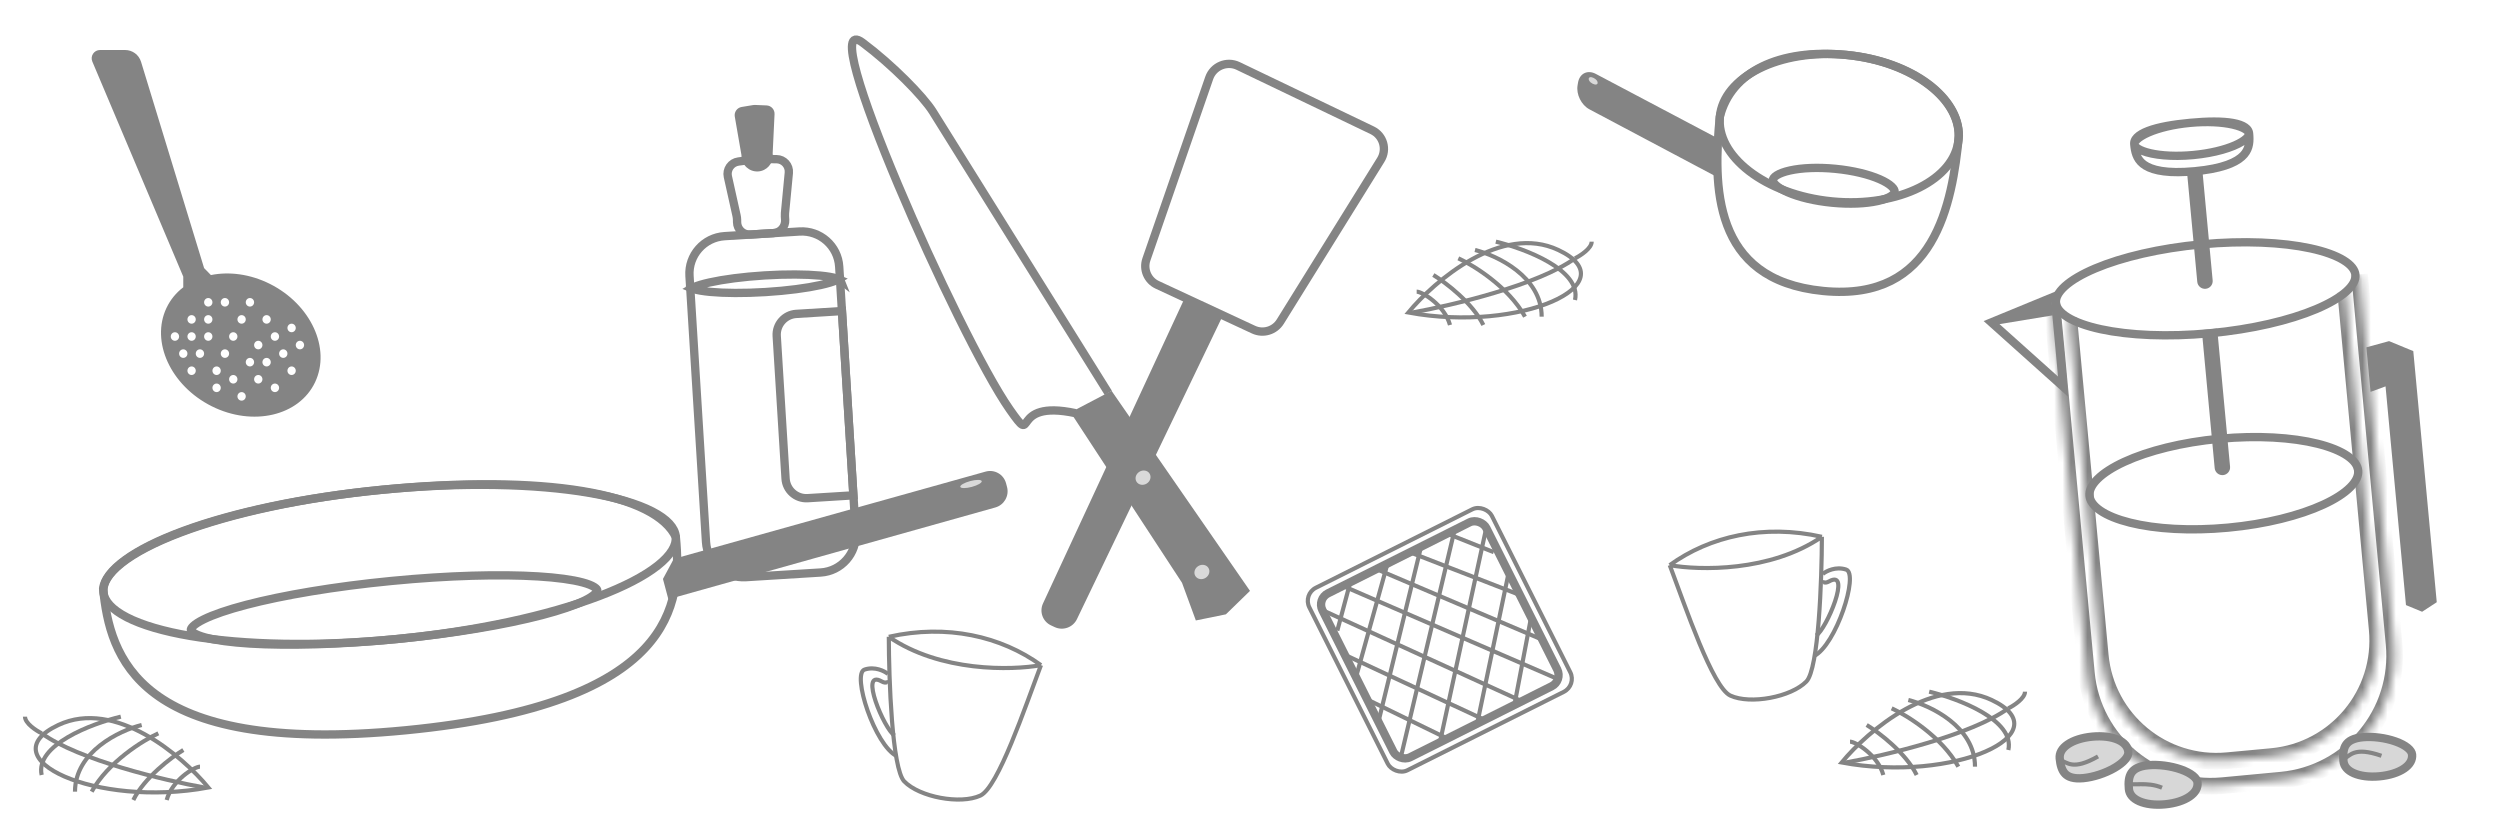 <svg width="300" height="100" viewBox="0 0 300 100" fill="none" xmlns="http://www.w3.org/2000/svg">
<path fill-rule="evenodd" clip-rule="evenodd" d="M12.001 6C11.285 6 10.801 6.73 11.08 7.389L21.992 33.197V34.475C21.145 35.122 20.454 35.951 19.981 36.946C18.054 41.001 20.483 46.285 25.407 48.749C30.33 51.213 35.883 49.924 37.809 45.87C39.736 41.815 37.307 36.531 32.384 34.066C30.013 32.88 27.496 32.564 25.308 33.008L24.492 32.171L16.925 7.415C16.668 6.574 15.892 6 15.012 6H12.001ZM35.492 39.355C35.492 39.638 35.269 39.868 34.992 39.868C34.716 39.868 34.492 39.638 34.492 39.355C34.492 39.071 34.716 38.842 34.992 38.842C35.269 38.842 35.492 39.071 35.492 39.355ZM35.992 41.92C36.269 41.92 36.492 41.691 36.492 41.407C36.492 41.124 36.269 40.894 35.992 40.894C35.716 40.894 35.492 41.124 35.492 41.407C35.492 41.691 35.716 41.92 35.992 41.92ZM35.492 44.486C35.492 44.77 35.269 44.999 34.992 44.999C34.716 44.999 34.492 44.77 34.492 44.486C34.492 44.203 34.716 43.973 34.992 43.973C35.269 43.973 35.492 44.203 35.492 44.486ZM33.992 42.947C34.269 42.947 34.492 42.717 34.492 42.434C34.492 42.15 34.269 41.92 33.992 41.92C33.716 41.92 33.492 42.15 33.492 42.434C33.492 42.717 33.716 42.947 33.992 42.947ZM32.492 43.46C32.492 43.743 32.269 43.973 31.992 43.973C31.716 43.973 31.492 43.743 31.492 43.46C31.492 43.176 31.716 42.947 31.992 42.947C32.269 42.947 32.492 43.176 32.492 43.46ZM32.992 40.894C33.269 40.894 33.492 40.664 33.492 40.381C33.492 40.098 33.269 39.868 32.992 39.868C32.716 39.868 32.492 40.098 32.492 40.381C32.492 40.664 32.716 40.894 32.992 40.894ZM32.492 38.328C32.492 38.612 32.269 38.842 31.992 38.842C31.716 38.842 31.492 38.612 31.492 38.328C31.492 38.045 31.716 37.815 31.992 37.815C32.269 37.815 32.492 38.045 32.492 38.328ZM28.992 38.842C29.269 38.842 29.492 38.612 29.492 38.328C29.492 38.045 29.269 37.815 28.992 37.815C28.716 37.815 28.492 38.045 28.492 38.328C28.492 38.612 28.716 38.842 28.992 38.842ZM33.492 46.539C33.492 46.822 33.269 47.052 32.992 47.052C32.716 47.052 32.492 46.822 32.492 46.539C32.492 46.255 32.716 46.026 32.992 46.026C33.269 46.026 33.492 46.255 33.492 46.539ZM29.992 43.973C30.269 43.973 30.492 43.743 30.492 43.46C30.492 43.176 30.269 42.947 29.992 42.947C29.716 42.947 29.492 43.176 29.492 43.46C29.492 43.743 29.716 43.973 29.992 43.973ZM31.492 45.512C31.492 45.796 31.269 46.026 30.992 46.026C30.716 46.026 30.492 45.796 30.492 45.512C30.492 45.229 30.716 44.999 30.992 44.999C31.269 44.999 31.492 45.229 31.492 45.512ZM28.992 48.078C29.269 48.078 29.492 47.848 29.492 47.565C29.492 47.282 29.269 47.052 28.992 47.052C28.716 47.052 28.492 47.282 28.492 47.565C28.492 47.848 28.716 48.078 28.992 48.078ZM28.492 45.512C28.492 45.796 28.269 46.026 27.992 46.026C27.716 46.026 27.492 45.796 27.492 45.512C27.492 45.229 27.716 44.999 27.992 44.999C28.269 44.999 28.492 45.229 28.492 45.512ZM25.992 47.052C26.269 47.052 26.492 46.822 26.492 46.539C26.492 46.255 26.269 46.026 25.992 46.026C25.716 46.026 25.492 46.255 25.492 46.539C25.492 46.822 25.716 47.052 25.992 47.052ZM21.492 40.381C21.492 40.664 21.269 40.894 20.992 40.894C20.716 40.894 20.492 40.664 20.492 40.381C20.492 40.098 20.716 39.868 20.992 39.868C21.269 39.868 21.492 40.098 21.492 40.381ZM21.992 42.947C22.269 42.947 22.492 42.717 22.492 42.434C22.492 42.15 22.269 41.92 21.992 41.92C21.716 41.92 21.492 42.15 21.492 42.434C21.492 42.717 21.716 42.947 21.992 42.947ZM23.492 44.486C23.492 44.77 23.269 44.999 22.992 44.999C22.716 44.999 22.492 44.77 22.492 44.486C22.492 44.203 22.716 43.973 22.992 43.973C23.269 43.973 23.492 44.203 23.492 44.486ZM25.992 44.999C26.269 44.999 26.492 44.77 26.492 44.486C26.492 44.203 26.269 43.973 25.992 43.973C25.716 43.973 25.492 44.203 25.492 44.486C25.492 44.77 25.716 44.999 25.992 44.999ZM25.492 40.381C25.492 40.664 25.269 40.894 24.992 40.894C24.716 40.894 24.492 40.664 24.492 40.381C24.492 40.098 24.716 39.868 24.992 39.868C25.269 39.868 25.492 40.098 25.492 40.381ZM23.992 42.947C24.269 42.947 24.492 42.717 24.492 42.434C24.492 42.15 24.269 41.92 23.992 41.92C23.716 41.92 23.492 42.15 23.492 42.434C23.492 42.717 23.716 42.947 23.992 42.947ZM28.492 40.381C28.492 40.664 28.269 40.894 27.992 40.894C27.716 40.894 27.492 40.664 27.492 40.381C27.492 40.098 27.716 39.868 27.992 39.868C28.269 39.868 28.492 40.098 28.492 40.381ZM26.992 42.947C27.269 42.947 27.492 42.717 27.492 42.434C27.492 42.15 27.269 41.92 26.992 41.92C26.716 41.92 26.492 42.15 26.492 42.434C26.492 42.717 26.716 42.947 26.992 42.947ZM31.492 41.407C31.492 41.691 31.269 41.92 30.992 41.92C30.716 41.92 30.492 41.691 30.492 41.407C30.492 41.124 30.716 40.894 30.992 40.894C31.269 40.894 31.492 41.124 31.492 41.407ZM29.992 36.789C30.269 36.789 30.492 36.559 30.492 36.276C30.492 35.992 30.269 35.763 29.992 35.763C29.716 35.763 29.492 35.992 29.492 36.276C29.492 36.559 29.716 36.789 29.992 36.789ZM27.492 36.276C27.492 36.559 27.269 36.789 26.992 36.789C26.716 36.789 26.492 36.559 26.492 36.276C26.492 35.992 26.716 35.763 26.992 35.763C27.269 35.763 27.492 35.992 27.492 36.276ZM24.992 36.789C25.269 36.789 25.492 36.559 25.492 36.276C25.492 35.992 25.269 35.763 24.992 35.763C24.716 35.763 24.492 35.992 24.492 36.276C24.492 36.559 24.716 36.789 24.992 36.789ZM25.492 38.328C25.492 38.612 25.269 38.842 24.992 38.842C24.716 38.842 24.492 38.612 24.492 38.328C24.492 38.045 24.716 37.815 24.992 37.815C25.269 37.815 25.492 38.045 25.492 38.328ZM22.992 38.842C23.269 38.842 23.492 38.612 23.492 38.328C23.492 38.045 23.269 37.815 22.992 37.815C22.716 37.815 22.492 38.045 22.492 38.328C22.492 38.612 22.716 38.842 22.992 38.842ZM23.492 40.381C23.492 40.664 23.269 40.894 22.992 40.894C22.716 40.894 22.492 40.664 22.492 40.381C22.492 40.098 22.716 39.868 22.992 39.868C23.269 39.868 23.492 40.098 23.492 40.381Z" fill="#848484"/>
<path d="M282.649 32.977C282.595 32.401 282.165 31.798 281.223 31.223C280.29 30.653 278.939 30.166 277.247 29.8C273.87 29.071 269.246 28.848 264.183 29.321C259.121 29.794 254.618 30.869 251.434 32.212C249.839 32.885 248.602 33.614 247.791 34.346C246.971 35.087 246.661 35.759 246.714 36.334C246.768 36.91 247.198 37.513 248.14 38.089C249.073 38.659 250.424 39.145 252.116 39.511C255.494 40.241 260.118 40.463 265.18 39.99C270.243 39.517 274.745 38.442 277.929 37.099C279.524 36.426 280.761 35.698 281.573 34.965C282.392 34.225 282.703 33.552 282.649 32.977Z" stroke="#848484"/>
<mask id="path-3-inside-1_1_2" fill="white">
<path d="M250.361 80.74C251.132 88.989 258.444 95.05 266.692 94.28L273.752 93.62C282 92.849 288.062 85.538 287.292 77.29L283.147 32.93L246.217 36.381L250.361 80.74Z"/>
</mask>
<path d="M249.366 80.833C250.188 89.632 257.987 96.097 266.785 95.275L273.845 94.616C282.643 93.794 289.109 85.995 288.287 77.197L286.296 77.383C287.015 85.081 281.357 91.905 273.659 92.624L266.599 93.284C258.9 94.003 252.076 88.346 251.357 80.647L249.366 80.833ZM283.147 32.93L246.217 36.381L283.147 32.93ZM245.221 36.474L249.366 80.833C250.188 89.632 257.987 96.097 266.785 95.275L266.599 93.284C258.9 94.003 252.076 88.346 251.357 80.647L247.212 36.288L245.221 36.474ZM273.845 94.616C282.643 93.794 289.109 85.995 288.287 77.197L284.142 32.837L282.151 33.023L286.296 77.383C287.015 85.081 281.357 91.905 273.659 92.624L273.845 94.616Z" fill="#848484" mask="url(#path-3-inside-1_1_2)"/>
<mask id="path-5-inside-2_1_2" fill="white">
<path d="M252.029 78.647C252.748 86.346 259.572 92.003 267.27 91.284L272.629 90.783C280.327 90.064 285.985 83.24 285.266 75.542L281.482 35.047L248.245 38.153L252.029 78.647Z"/>
</mask>
<path d="M251.033 78.74C251.804 86.989 259.115 93.05 267.363 92.28L272.722 91.779C280.97 91.008 287.032 83.697 286.261 75.449L284.27 75.635C284.938 82.783 279.684 89.12 272.536 89.788L267.177 90.288C260.029 90.956 253.692 85.703 253.024 78.554L251.033 78.74ZM281.482 35.047L248.245 38.153L281.482 35.047ZM247.249 38.246L251.033 78.74C251.804 86.989 259.115 93.05 267.363 92.28L267.177 90.288C260.029 90.956 253.692 85.703 253.024 78.554L249.24 38.059L247.249 38.246ZM272.722 91.779C280.97 91.008 287.032 83.697 286.261 75.449L282.477 34.954L280.486 35.14L284.27 75.635C284.938 82.783 279.684 89.12 272.536 89.788L272.722 91.779Z" fill="#848484" mask="url(#path-5-inside-2_1_2)"/>
<path d="M246.77 37.712L246.569 35.556L238.962 38.687L247.583 46.411L246.77 37.712Z" stroke="#848484"/>
<path d="M239.474 38.972L246.353 37.839L246.126 35.409L239.474 38.972Z" fill="#848484"/>
<path d="M282.982 56.478C282.926 55.88 282.522 55.272 281.68 54.696C280.841 54.123 279.628 53.627 278.106 53.248C275.068 52.49 270.911 52.225 266.363 52.65C261.815 53.075 257.779 54.106 254.934 55.413C253.509 56.068 252.409 56.78 251.69 57.499C250.969 58.22 250.685 58.893 250.741 59.491C250.797 60.089 251.201 60.697 252.043 61.273C252.882 61.846 254.095 62.342 255.617 62.721C258.655 63.479 262.812 63.744 267.36 63.319C271.908 62.894 275.944 61.863 278.789 60.556C280.214 59.902 281.314 59.189 282.032 58.471C282.754 57.749 283.038 57.077 282.982 56.478Z" stroke="#848484"/>
<path d="M264.212 39.602L266.059 39.43L267.608 56.003C267.655 56.513 267.281 56.965 266.771 57.013V57.013C266.261 57.06 265.809 56.685 265.761 56.175L264.212 39.602Z" fill="#848484"/>
<path fill-rule="evenodd" clip-rule="evenodd" d="M286.688 40.934L283.964 41.679L284.464 47.025L286.265 46.366L288.717 72.611L290.654 73.411L292.41 72.266L289.867 45.049L289.867 45.049L289.594 42.133L286.688 40.934Z" fill="#848484"/>
<path fill-rule="evenodd" clip-rule="evenodd" d="M268.844 18.289C269.103 18.016 269.256 17.723 269.339 17.406C268.087 18.2 265.837 18.859 263.228 19.103C260.62 19.347 258.286 19.116 256.909 18.567C257.05 18.863 257.254 19.123 257.559 19.344C258.314 19.892 259.909 20.37 263.317 20.052C266.725 19.733 268.204 18.968 268.844 18.289ZM262.485 21.118C256.398 21.471 255.783 19.155 255.615 17.363C255.44 15.484 258.695 14.624 262.774 14.243C266.853 13.862 270.212 14.104 270.387 15.983L270.387 15.983C270.555 17.775 270.379 20.165 264.332 20.945L265.519 33.646C265.566 34.156 265.192 34.608 264.682 34.656C264.172 34.703 263.72 34.329 263.672 33.819L262.485 21.118ZM269.366 16.078C269.341 16.116 269.295 16.175 269.211 16.254C268.98 16.471 268.577 16.729 267.985 16.987C266.811 17.498 265.099 17.924 263.135 18.108C261.172 18.291 259.411 18.19 258.162 17.904C257.532 17.761 257.089 17.582 256.822 17.412C256.724 17.35 256.668 17.301 256.636 17.268C256.661 17.23 256.708 17.171 256.792 17.092C257.023 16.875 257.425 16.618 258.018 16.359C259.192 15.848 260.904 15.422 262.867 15.239C264.831 15.055 266.592 15.156 267.841 15.442C268.471 15.585 268.913 15.764 269.181 15.934C269.278 15.996 269.335 16.046 269.366 16.078Z" fill="#848484"/>
<path d="M247.166 91.005C247.108 90.382 247.422 89.81 248.116 89.333C248.817 88.851 249.858 88.511 251.077 88.397C252.295 88.283 253.381 88.425 254.16 88.768C254.931 89.108 255.345 89.613 255.403 90.236C255.426 90.482 255.324 90.783 255.028 91.134C254.735 91.483 254.288 91.833 253.734 92.154C252.626 92.797 251.189 93.265 249.99 93.377C248.803 93.488 248.176 93.222 247.816 92.85C247.435 92.455 247.244 91.833 247.166 91.005Z" fill="#D7D7D7" stroke="#848484"/>
<path d="M247.148 91.203C248.102 91.441 248.669 92.532 251.764 90.772" stroke="#848484" stroke-width="0.5"/>
<path d="M255.467 94.681C255.525 95.304 255.939 95.809 256.71 96.149C257.488 96.492 258.575 96.634 259.793 96.52C261.011 96.406 262.052 96.066 262.754 95.584C263.448 95.107 263.762 94.534 263.704 93.911C263.681 93.665 263.524 93.388 263.169 93.098C262.816 92.81 262.312 92.548 261.708 92.335C260.5 91.909 259.001 91.715 257.802 91.827C256.615 91.938 256.049 92.315 255.764 92.748C255.462 93.207 255.389 93.853 255.467 94.681Z" fill="#D7D7D7" stroke="#848484"/>
<path d="M255.345 93.949C255.835 94.382 257.573 93.741 259.443 94.524" stroke="#848484" stroke-width="0.5"/>
<path d="M281.213 91.318C281.271 91.941 281.685 92.445 282.456 92.785C283.235 93.129 284.321 93.27 285.539 93.157C286.757 93.043 287.798 92.702 288.5 92.221C289.194 91.744 289.508 91.171 289.45 90.548C289.427 90.302 289.27 90.025 288.915 89.734C288.562 89.446 288.058 89.185 287.454 88.972C286.246 88.546 284.747 88.352 283.548 88.464C282.361 88.575 281.795 88.952 281.51 89.385C281.208 89.844 281.135 90.49 281.213 91.318Z" fill="#D7D7D7" stroke="#848484"/>
<path d="M281.158 91.126C282.051 90.716 282.407 89.539 285.775 90.695" stroke="#848484" stroke-width="0.5"/>
<path d="M142.315 35.441L146.884 37.566L129.231 74.299C128.754 75.291 127.563 75.717 126.565 75.253L126.125 75.048C125.129 74.585 124.699 73.409 125.161 72.413L142.315 35.441Z" fill="#848484"/>
<path d="M148.574 7.914L164.662 15.632C165.997 16.272 166.477 17.922 165.695 19.181L153.628 38.601C152.956 39.682 151.578 40.093 150.426 39.557L138.869 34.181C137.713 33.644 137.154 32.325 137.57 31.121L145.105 9.359C145.596 7.942 147.221 7.265 148.574 7.914Z" stroke="#848484"/>
<path d="M132.996 47.145L111.945 13.408C110.794 11.562 107.036 7.742 103.5 5.108C97.396 0.563 115.089 40.459 121.161 49.124C124.515 53.91 120.891 47.818 129.086 49.585" stroke="#848484"/>
<path d="M149.999 70.906L133.388 46.901L128.464 49.482L141.842 69.935L143.501 74.455L147.108 73.72L149.999 70.906Z" fill="#848484"/>
<ellipse rx="0.834" ry="0.924" transform="matrix(-0.529 -0.848 -0.848 0.529 137.166 57.319)" fill="#D9D9D9"/>
<ellipse rx="0.834" ry="0.924" transform="matrix(-0.529 -0.848 -0.848 0.529 144.228 68.638)" fill="#D9D9D9"/>
<path d="M12.375 70.623C12.501 69.584 13.338 68.423 14.985 67.217C16.637 66.005 19.016 64.815 22.003 63.714C27.975 61.514 36.294 59.701 45.884 58.767C55.479 57.833 63.728 57.907 69.882 58.925C72.959 59.434 75.492 60.176 77.401 61.131C79.278 62.071 80.51 63.194 81.102 64.464C81.491 68.532 81.432 73.457 77.397 77.784C73.31 82.168 65.049 86.038 48.695 87.631C32.344 89.223 23.482 86.896 18.613 83.263C13.79 79.663 12.776 74.699 12.375 70.623Z" stroke="#848484"/>
<path d="M12.418 71.069C12.317 70.028 12.992 68.838 14.61 67.563C16.205 66.305 18.604 65.059 21.65 63.906C27.735 61.6 36.295 59.701 45.884 58.767C55.472 57.834 64.238 58.045 70.653 59.133C73.865 59.678 76.459 60.437 78.267 61.364C80.1 62.303 80.992 63.34 81.094 64.381C81.195 65.422 80.52 66.612 78.903 67.887C77.307 69.145 74.908 70.39 71.862 71.544C65.777 73.85 57.217 75.749 47.628 76.683C38.04 77.616 29.274 77.405 22.858 76.317C19.647 75.772 17.053 75.013 15.245 74.086C13.412 73.147 12.52 72.11 12.418 71.069Z" stroke="#848484"/>
<path d="M22.904 75.574C22.9 75.525 22.917 75.382 23.179 75.133C23.433 74.891 23.846 74.62 24.433 74.331C25.601 73.754 27.343 73.157 29.547 72.581C33.947 71.431 40.097 70.383 46.95 69.716C53.803 69.048 60.039 68.89 64.579 69.169C66.852 69.31 68.677 69.559 69.934 69.899C70.566 70.07 71.024 70.257 71.319 70.445C71.624 70.638 71.669 70.776 71.674 70.824C71.678 70.873 71.661 71.016 71.399 71.265C71.146 71.507 70.732 71.778 70.146 72.068C68.978 72.644 67.235 73.241 65.031 73.817C60.631 74.967 54.481 76.015 47.628 76.683C40.775 77.35 34.539 77.508 30 77.229C27.726 77.088 25.901 76.84 24.644 76.499C24.012 76.328 23.554 76.141 23.259 75.954C22.954 75.76 22.909 75.623 22.904 75.574Z" stroke="#848484"/>
<path d="M80.852 67.062L79.553 69.474L80.203 71.908L119.441 60.896C120.501 60.598 121.128 59.499 120.844 58.436L120.725 57.991C120.439 56.921 119.339 56.293 118.272 56.592L80.852 67.062Z" fill="#848484"/>
<ellipse rx="0.362" ry="1.331" transform="matrix(0.258 0.966 0.966 -0.258 116.521 58.079)" fill="#D9D9D9"/>
<path d="M235.064 16.305C235.08 14.059 233.759 11.842 231.374 10.063C228.985 8.283 225.573 6.981 221.556 6.59C213.484 5.803 207.722 8.626 206.378 14.02C205.986 18.064 205.738 22.971 207.26 27.027C208.018 29.048 209.213 30.847 211.046 32.225C212.879 33.604 215.383 34.585 218.797 34.918C222.208 35.25 224.855 34.741 226.923 33.699C228.992 32.656 230.519 31.062 231.661 29.162C233.955 25.347 234.669 20.352 235.064 16.305Z" stroke="#848484"/>
<path d="M235.019 16.772C235.246 14.441 233.95 12.109 231.511 10.228C229.079 8.352 225.569 6.98 221.556 6.59C217.543 6.199 213.835 6.868 211.086 8.239C208.331 9.614 206.609 11.652 206.382 13.983C206.155 16.315 207.451 18.647 209.89 20.528C212.322 22.403 215.832 23.775 219.844 24.166C223.857 24.557 227.566 23.888 230.314 22.517C233.07 21.142 234.792 19.104 235.019 16.772Z" stroke="#848484"/>
<path d="M227.356 23.003C227.368 22.878 227.31 22.666 226.995 22.372C226.688 22.084 226.199 21.783 225.543 21.497C224.235 20.928 222.366 20.464 220.248 20.258C218.131 20.051 216.207 20.146 214.814 20.453C214.115 20.606 213.578 20.808 213.22 21.03C212.855 21.258 212.756 21.454 212.744 21.58C212.732 21.706 212.791 21.918 213.105 22.212C213.413 22.499 213.901 22.8 214.558 23.086C215.865 23.656 217.735 24.12 219.852 24.326C221.97 24.532 223.893 24.438 225.286 24.131C225.986 23.977 226.523 23.776 226.88 23.553C227.245 23.326 227.344 23.129 227.356 23.003Z" stroke="#848484"/>
<path d="M206.056 16.561L206.486 18.847L206.075 21.261L190.729 13.118C189.758 12.603 189.124 11.319 189.308 10.239L189.364 9.909C189.551 8.813 190.507 8.344 191.493 8.865L206.056 16.561Z" fill="#848484"/>
<ellipse rx="0.352" ry="0.598" transform="matrix(-0.168 0.986 -0.895 -0.446 191.181 9.703)" fill="#D9D9D9"/>
<path d="M200.367 67.818C202.278 72.874 205.509 82.485 207.643 83.471C210.029 84.572 214.944 83.656 216.773 81.77C218.236 80.26 218.618 69.572 218.626 64.417M200.367 67.818C205.159 64.351 211.659 62.851 218.626 64.417M200.367 67.818C203.877 68.453 212.441 68.661 218.626 64.417" stroke="#848484" stroke-width="0.5"/>
<path d="M218.73 68.875C219.15 68.528 220.3 67.938 221.539 68.351C223.089 68.868 220.325 77.436 217.661 78.737" stroke="#848484" stroke-width="0.5"/>
<path d="M218.638 69.926C218.83 69.718 218.908 70.093 219.486 69.768C222.242 68.221 219.173 75.522 217.929 76.272" stroke="#848484" stroke-width="0.5"/>
<path d="M124.916 79.818C123.005 84.874 119.774 94.485 117.64 95.471C115.255 96.572 110.339 95.656 108.51 93.77C107.048 92.26 106.665 81.572 106.657 76.417M124.916 79.818C120.125 76.351 113.625 74.851 106.657 76.417M124.916 79.818C121.407 80.453 112.842 80.661 106.657 76.417" stroke="#848484" stroke-width="0.5"/>
<path d="M106.553 80.875C106.133 80.528 104.984 79.938 103.744 80.351C102.194 80.868 104.958 89.436 107.622 90.737" stroke="#848484" stroke-width="0.5"/>
<path d="M106.645 81.926C106.453 81.718 106.376 82.093 105.797 81.768C103.042 80.221 106.11 87.522 107.355 88.272" stroke="#848484" stroke-width="0.5"/>
<path d="M25 94.5C21.833 90.667 13.8 83.8 7 87C-1.5 91 11.5 97 25 94.5Z" stroke="#848484" stroke-width="0.5"/>
<path d="M24.5 94.5C19.833 93.667 9.4 91.2 5 88" stroke="#848484" stroke-width="0.5"/>
<path d="M5 88C4.333 87.667 3 86.8 3 86" stroke="#848484" stroke-width="0.5"/>
<path d="M22 90C20.546 90.889 17.309 93.333 16 96" stroke="#848484" stroke-width="0.5"/>
<path d="M24 92C23.333 92 20.667 93.6 20 96" stroke="#848484" stroke-width="0.5"/>
<path d="M19 88C17.154 88.849 12.969 91.436 11 95" stroke="#848484" stroke-width="0.5"/>
<path d="M17 87C14.333 87.667 9 90.2 9 95" stroke="#848484" stroke-width="0.5"/>
<path d="M14.5 86C11 86.833 4.2 89.4 5 93" stroke="#848484" stroke-width="0.5"/>
<path d="M169 37.5C172.167 33.667 180.2 26.8 187 30C195.5 34 182.5 40 169 37.5Z" stroke="#848484" stroke-width="0.5"/>
<path d="M169.5 37.5C174.167 36.667 184.6 34.2 189 31" stroke="#848484" stroke-width="0.5"/>
<path d="M189 31C189.667 30.667 191 29.8 191 29" stroke="#848484" stroke-width="0.5"/>
<path d="M172 33C173.455 33.889 176.691 36.333 178 39" stroke="#848484" stroke-width="0.5"/>
<path d="M170 35C170.667 35 173.333 36.6 174 39" stroke="#848484" stroke-width="0.5"/>
<path d="M175 31C176.846 31.849 181.031 34.436 183 38" stroke="#848484" stroke-width="0.5"/>
<path d="M177 30C179.667 30.667 185 33.2 185 38" stroke="#848484" stroke-width="0.5"/>
<path d="M179.5 29C183 29.833 189.8 32.4 189 36" stroke="#848484" stroke-width="0.5"/>
<path d="M221 91.5C224.167 87.667 232.2 80.8 239 84C247.5 88 234.5 94 221 91.5Z" stroke="#848484" stroke-width="0.5"/>
<path d="M221.5 91.5C226.167 90.667 236.6 88.2 241 85" stroke="#848484" stroke-width="0.5"/>
<path d="M241 85C241.667 84.667 243 83.8 243 83" stroke="#848484" stroke-width="0.5"/>
<path d="M224 87C225.455 87.889 228.691 90.333 230 93" stroke="#848484" stroke-width="0.5"/>
<path d="M222 89C222.667 89 225.333 90.6 226 93" stroke="#848484" stroke-width="0.5"/>
<path d="M227 85C228.846 85.849 233.031 88.436 235 92" stroke="#848484" stroke-width="0.5"/>
<path d="M229 84C231.667 84.667 237 87.2 237 92" stroke="#848484" stroke-width="0.5"/>
<path d="M231.5 83C235 83.833 241.8 86.4 241 90" stroke="#848484" stroke-width="0.5"/>
<rect x="158.013" y="71.875" width="22" height="22" rx="1.5" transform="rotate(-26.632 158.013 71.875)" stroke="#848484"/>
<rect x="156.336" y="71.318" width="24.5" height="24.5" rx="1.75" transform="rotate(-26.632 156.336 71.318)" stroke="#848484" stroke-width="0.5"/>
<path d="M160.477 75.673L162.036 69.858L166.505 67.616L162.72 81.261L165.409 86.624L170.528 65.599L174.551 63.582L168.098 90.87L169.216 90.868L172.791 89.075L178.352 63.354L181.041 68.718L177.261 86.834L181.73 84.593L183.731 74.081" stroke="#848484" stroke-width="0.5"/>
<path d="M179.249 66.26L173.657 64.03L169.187 66.272L182.386 71.399L185.075 76.763L165.164 68.289L161.142 70.306L186.87 81.456L186.2 82.352L182.624 84.145L158.686 73.216L161.375 78.579L178.155 86.386L173.685 88.627L164.065 83.942" stroke="#848484" stroke-width="0.5"/>
<path d="M100.841 33.612C100.841 33.612 100.84 33.61 100.837 33.608C100.839 33.611 100.841 33.612 100.841 33.612ZM100.383 33.631C100.491 33.583 100.577 33.539 100.644 33.499C100.573 33.468 100.482 33.435 100.369 33.401C99.925 33.266 99.26 33.151 98.406 33.07C96.706 32.909 94.353 32.888 91.752 33.049C89.152 33.211 86.819 33.523 85.152 33.893C84.315 34.079 83.669 34.275 83.245 34.464C83.138 34.512 83.052 34.556 82.984 34.596C83.056 34.627 83.147 34.66 83.259 34.694C83.703 34.829 84.369 34.944 85.223 35.025C86.922 35.186 89.276 35.207 91.876 35.045C94.477 34.884 96.81 34.572 98.476 34.202C99.313 34.016 99.96 33.82 100.383 33.631ZM82.803 34.732C82.803 34.732 82.804 34.73 82.806 34.727C82.804 34.73 82.803 34.732 82.803 34.732ZM82.788 34.483C82.787 34.483 82.788 34.484 82.791 34.487C82.789 34.484 82.788 34.483 82.788 34.483ZM100.822 33.367C100.825 33.364 100.826 33.363 100.825 33.363C100.825 33.363 100.824 33.364 100.822 33.367Z" stroke="#848484"/>
<path d="M86.951 28.338L95.934 27.78C98.414 27.626 100.55 29.512 100.704 31.992L102.687 63.931C102.841 66.412 100.955 68.547 98.475 68.701L89.492 69.259C87.011 69.413 84.876 67.527 84.722 65.047L82.739 33.108C82.585 30.628 84.471 28.492 86.951 28.338Z" stroke="#848484"/>
<path d="M88.451 26.669L88.448 26.391C88.445 26.22 88.425 26.049 88.388 25.881L87.344 21.196C87.153 20.338 87.737 19.5 88.609 19.383L90.778 19.092C90.849 19.082 90.921 19.078 90.992 19.079L93.181 19.099C94.06 19.108 94.744 19.867 94.66 20.742L94.199 25.569C94.187 25.699 94.184 25.831 94.193 25.961L94.219 26.384C94.27 27.21 93.641 27.922 92.815 27.974L91.442 28.059L90.044 28.146C89.189 28.199 88.463 27.526 88.451 26.669Z" stroke="#848484"/>
<path d="M88.174 13.993C88.08 13.447 88.448 12.927 88.996 12.836L90.38 12.606C90.448 12.594 90.516 12.59 90.585 12.593L91.987 12.65C92.541 12.673 92.971 13.143 92.945 13.697L92.721 18.397L92.733 18.586C92.797 19.619 92.011 20.509 90.978 20.573V20.573V20.573C89.916 20.639 89.012 19.813 88.982 18.75L88.98 18.698C88.979 18.652 88.974 18.606 88.966 18.561L88.174 13.993Z" fill="#848484"/>
<path d="M95.546 37.668L101.035 37.327L102.408 59.44L96.919 59.781C95.541 59.866 94.354 58.818 94.269 57.44L93.206 40.318C93.12 38.94 94.168 37.754 95.546 37.668Z" stroke="#848484"/>
</svg>
